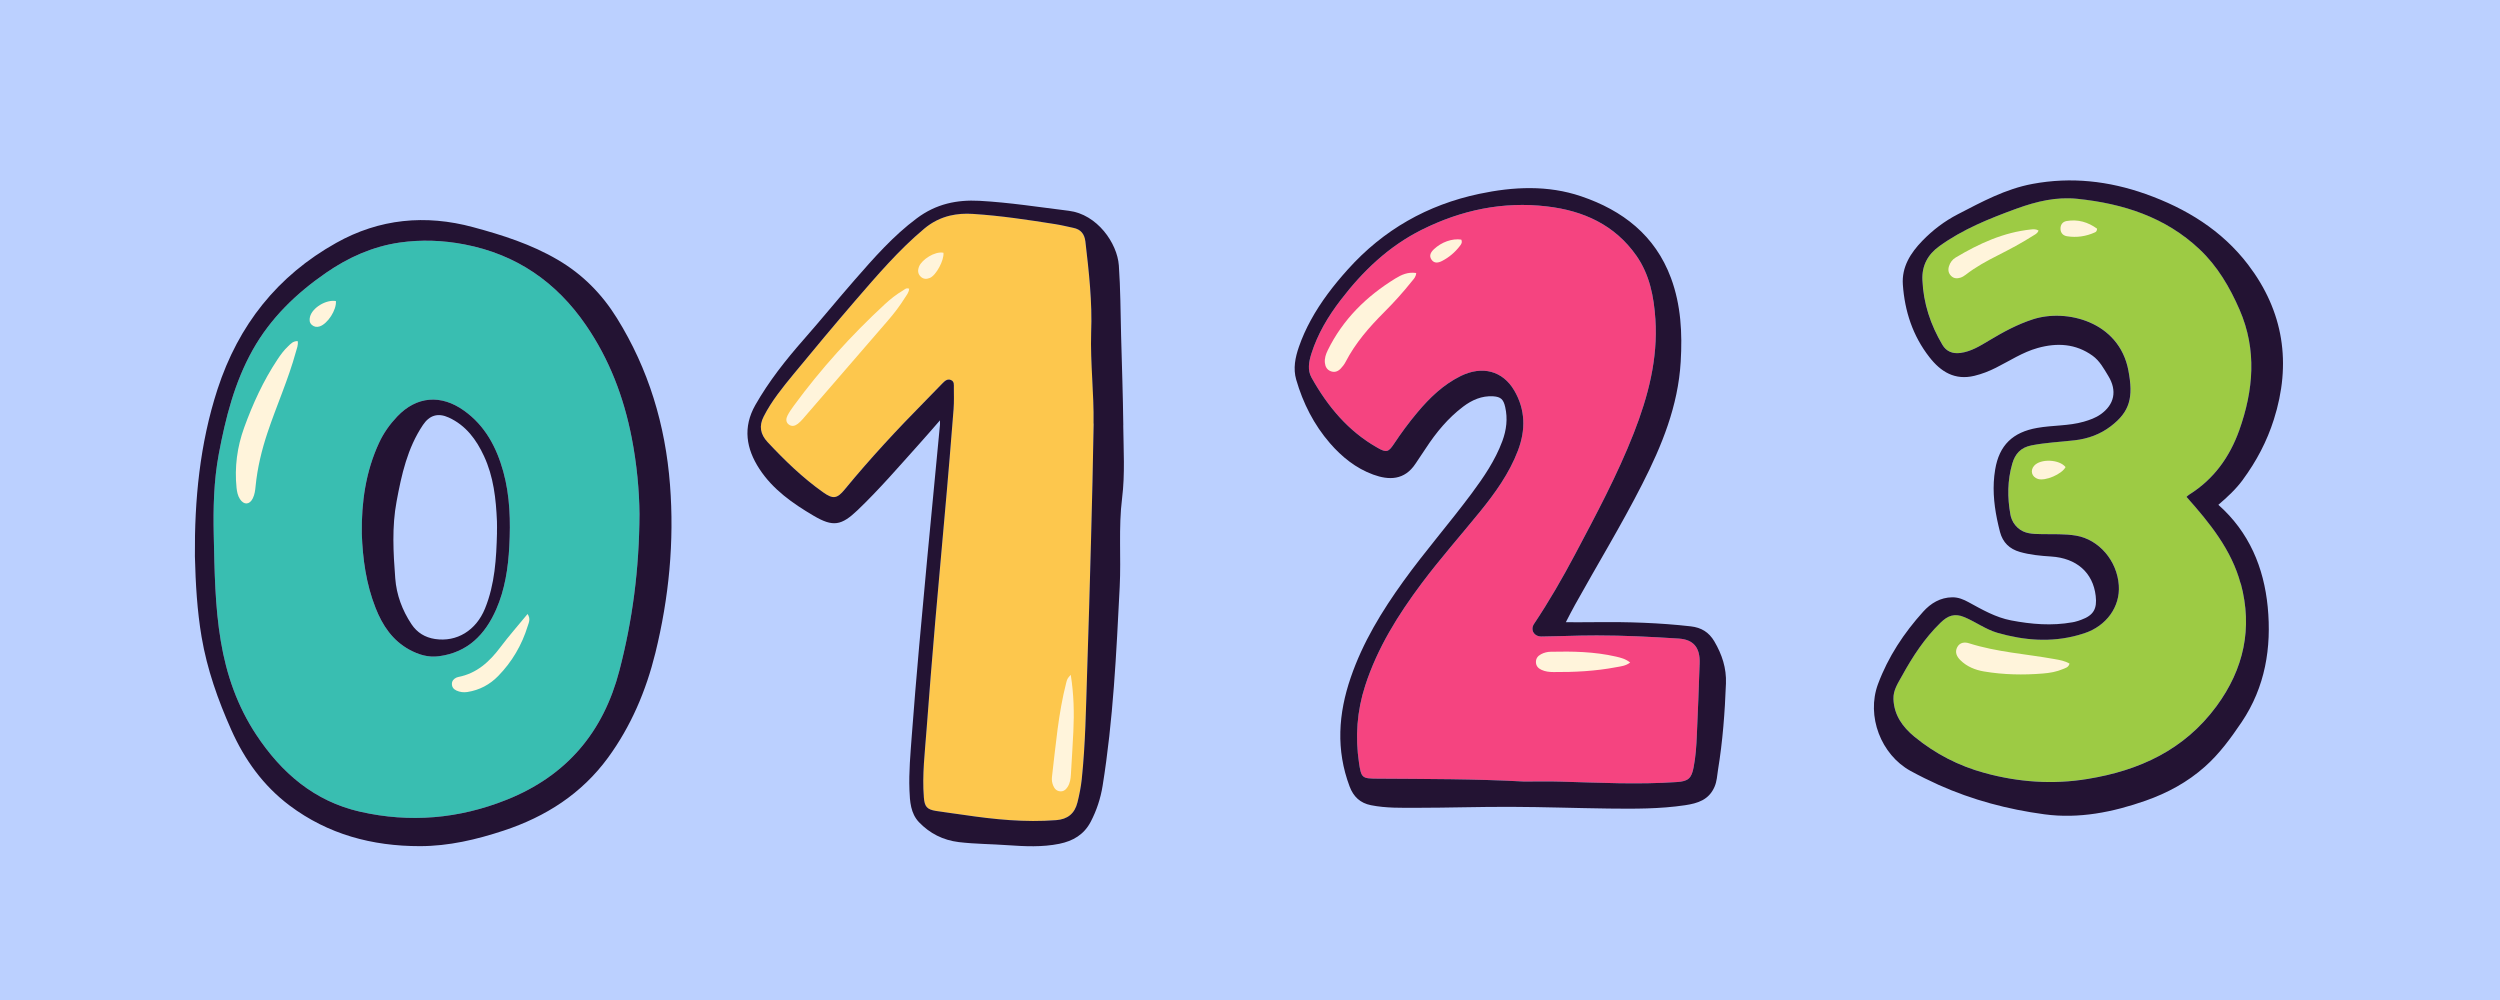 <?xml version="1.0" encoding="UTF-8"?>
<svg id="Layer_2" data-name="Layer 2" xmlns="http://www.w3.org/2000/svg" xmlns:xlink="http://www.w3.org/1999/xlink" viewBox="0 0 500 200">
  <defs>
    <style>
      .cls-1 {
        fill: #9dcb44;
      }

      .cls-2 {
        fill: #fdc74d;
      }

      .cls-3 {
        fill: #fff4db;
      }

      .cls-4 {
        filter: url(#drop-shadow-1);
      }

      .cls-4, .cls-5, .cls-6, .cls-7 {
        fill: none;
      }

      .cls-5 {
        filter: url(#drop-shadow-4);
      }

      .cls-8 {
        fill: #bbd0ff;
      }

      .cls-9 {
        fill: #231333;
      }

      .cls-10 {
        fill: #f54480;
      }

      .cls-6 {
        filter: url(#drop-shadow-2);
      }

      .cls-11 {
        fill: #39beb1;
      }

      .cls-7 {
        filter: url(#drop-shadow-3);
      }
    </style>
    <filter id="drop-shadow-1" filterUnits="userSpaceOnUse">
      <feOffset dx="-2" dy="3"/>
      <feGaussianBlur result="blur" stdDeviation="0"/>
      <feFlood flood-color="#1c0d3f" flood-opacity=".1"/>
      <feComposite in2="blur" operator="in"/>
      <feComposite in="SourceGraphic"/>
    </filter>
    <filter id="drop-shadow-2" filterUnits="userSpaceOnUse">
      <feOffset dx="-2" dy="3"/>
      <feGaussianBlur result="blur-2" stdDeviation="0"/>
      <feFlood flood-color="#1c0d3f" flood-opacity=".1"/>
      <feComposite in2="blur-2" operator="in"/>
      <feComposite in="SourceGraphic"/>
    </filter>
    <filter id="drop-shadow-3" filterUnits="userSpaceOnUse">
      <feOffset dx="-2" dy="3"/>
      <feGaussianBlur result="blur-3" stdDeviation="0"/>
      <feFlood flood-color="#1c0d3f" flood-opacity=".1"/>
      <feComposite in2="blur-3" operator="in"/>
      <feComposite in="SourceGraphic"/>
    </filter>
    <filter id="drop-shadow-4" filterUnits="userSpaceOnUse">
      <feOffset dx="-2" dy="3"/>
      <feGaussianBlur result="blur-4" stdDeviation="0"/>
      <feFlood flood-color="#1c0d3f" flood-opacity=".1"/>
      <feComposite in2="blur-4" operator="in"/>
      <feComposite in="SourceGraphic"/>
    </filter>
  </defs>
  <g id="Layer_1-2" data-name="Layer 1">
    <rect class="cls-8" width="500" height="200"/>
    <g class="cls-4">
      <path class="cls-11" d="m129.9,99.81c-.06,11.13-1.41,21.26-4.01,31.26-3.22,12.42-10.61,21.1-22.53,25.87-9.55,3.82-19.37,4.68-29.39,2.39-9.11-2.09-15.69-7.76-20.74-15.41-3.76-5.7-5.95-11.98-7.07-18.69-1.18-7.01-1.25-14.08-1.41-21.15-.12-5.44,0-10.87,1-16.24,1.36-7.25,3.15-14.36,6.8-20.87,3.58-6.38,8.7-11.29,14.66-15.41,4.47-3.09,9.35-5.27,14.73-6.05,4.32-.62,8.65-.46,12.99.38,10.39,2,18.37,7.55,24.27,16.16,4.68,6.81,7.56,14.39,9.14,22.49,1.04,5.32,1.52,10.67,1.56,15.27Zm-26.04,6.47c.26-5.05.15-10.08-1.21-14.99-1.35-4.84-3.61-9.13-7.81-12.14-4.64-3.33-9.52-2.92-13.39,1.14-1.49,1.57-2.74,3.32-3.65,5.3-2.66,5.75-3.52,11.83-3.44,18.16.18,5.03.86,10.03,2.75,14.82,1.38,3.52,3.39,6.53,6.79,8.38,1.81.98,3.72,1.58,5.86,1.3,5.78-.75,9.26-4.33,11.48-9.37,1.75-4,2.39-8.27,2.62-12.6Z"/>
      <g>
        <path class="cls-9" d="m136,93.96c-.92-11.95-4.28-23.14-10.62-33.34-2.99-4.82-6.87-8.76-11.83-11.66-5.31-3.12-11.08-4.95-16.94-6.53-9.5-2.57-18.72-1.7-27.37,3.15-11.77,6.59-19.55,16.44-23.73,29.25-3.57,10.97-4.62,22.25-4.53,33.44.14,5.58.45,10.88,1.34,16.13,1.1,6.47,3.27,12.59,5.93,18.56,2.67,5.99,6.4,11.18,11.65,15.13,7.71,5.79,16.54,8.14,26.07,8.14,5.78,0,11.31-1.31,16.77-3.11,8.43-2.79,15.57-7.36,20.86-14.58,4.61-6.31,7.61-13.39,9.47-20.94,2.72-11.05,3.81-22.26,2.93-33.64Zm-10.11,37.11c-3.22,12.42-10.61,21.1-22.53,25.87-9.55,3.82-19.37,4.68-29.39,2.39-9.11-2.09-15.69-7.76-20.74-15.41-3.76-5.7-5.95-11.98-7.07-18.69-1.18-7.01-1.25-14.08-1.41-21.15-.12-5.44,0-10.87,1-16.24,1.36-7.25,3.15-14.36,6.8-20.87,3.58-6.38,8.7-11.29,14.66-15.41,4.47-3.09,9.35-5.27,14.73-6.05,4.32-.62,8.65-.46,12.99.38,10.39,2,18.37,7.55,24.27,16.16,4.68,6.81,7.56,14.39,9.14,22.49,1.04,5.32,1.52,10.67,1.56,15.27-.06,11.13-1.41,21.26-4.01,31.26Z"/>
        <path class="cls-9" d="m94.84,79.15c-4.64-3.33-9.52-2.92-13.39,1.14-1.49,1.57-2.74,3.32-3.65,5.3-2.66,5.75-3.52,11.83-3.44,18.16.18,5.03.86,10.03,2.75,14.82,1.38,3.52,3.39,6.53,6.79,8.38,1.81.98,3.72,1.58,5.86,1.3,5.78-.75,9.26-4.33,11.48-9.37,1.75-4,2.39-8.27,2.62-12.6.26-5.05.15-10.08-1.21-14.99-1.35-4.84-3.61-9.13-7.81-12.14Zm6.56,24.39c-.13,5.16-.42,10.3-2.4,15.17-1.78,4.38-5.64,6.75-10,6.09-2-.31-3.57-1.26-4.71-2.97-1.85-2.79-2.99-5.86-3.24-9.16-.39-5.13-.69-10.3.27-15.4.99-5.34,2.16-10.65,5.27-15.28,1.31-1.95,3-2.47,5.17-1.48,3.42,1.57,5.51,4.41,7.03,7.69,1.93,4.13,2.41,8.58,2.6,13.07.04.76,0,1.52,0,2.27Z"/>
      </g>
      <path class="cls-3" d="m61.54,65.21c.14.82-.18,1.49-.36,2.16-1.51,5.51-3.86,10.73-5.67,16.14-1.17,3.5-2.03,7.05-2.39,10.72-.08.83-.18,1.67-.56,2.44-.64,1.3-1.77,1.37-2.57.15-.45-.69-.59-1.47-.68-2.27-.42-4.12.12-8.16,1.52-12.02,1.73-4.77,3.84-9.38,6.66-13.63.64-.97,1.33-1.9,2.18-2.69.48-.45.93-1,1.86-.99Z"/>
      <path class="cls-3" d="m107.52,119.81c.65.97.23,1.73.03,2.38-1.16,3.79-3.13,7.16-5.9,10-1.67,1.72-3.74,2.83-6.16,3.21-.77.12-1.51.03-2.22-.3-.56-.26-.89-.7-.89-1.31,0-.62.37-1.03.92-1.28.11-.05.23-.08.34-.11,3.73-.72,6.27-3.06,8.47-6,1.67-2.22,3.52-4.31,5.4-6.6Z"/>
      <path class="cls-3" d="m69.18,57.21c.16,1.76-1.64,4.54-3.24,5.07-.58.19-1.11.1-1.56-.29-.52-.45-.53-1.06-.37-1.66.46-1.78,3.2-3.46,5.17-3.12Z"/>
    </g>
    <g class="cls-6">
      <path class="cls-1" d="m450.16,113.7c2.4,8.91.62,17.09-4.87,24.55-6.44,8.73-15.41,12.84-25.77,14.53-6.93,1.15-13.8.66-20.57-1.19-5.2-1.41-9.9-3.84-14.07-7.26-2.35-1.94-4.07-4.31-4.19-7.53-.07-1.79.94-3.23,1.74-4.69,2.11-3.83,4.49-7.48,7.66-10.56,1.46-1.43,2.81-1.98,4.82-1.12,2.24.94,4.21,2.43,6.57,3.12,5.38,1.54,10.76,1.96,16.14.47.41-.11.84-.25,1.25-.38,4.43-1.46,7.19-5.32,6.89-9.59-.34-4.93-3.97-9.15-8.52-9.93-2.33-.4-4.68-.25-7.02-.31-1.65-.03-3.33-.04-4.66-1.26-.69-.63-1.16-1.4-1.39-2.28-.03-.12-.06-.25-.08-.38-.62-3.41-.6-6.8.37-10.16.57-1.99,1.71-3.25,3.86-3.67,2.85-.56,5.73-.68,8.58-1.01,2.7-.3,5.17-1.2,7.29-2.83,3.81-2.92,4.52-5.73,3.5-11.13-1.86-9.87-12.49-12.39-19.09-10.24-3.13,1.01-5.97,2.56-8.77,4.24-1.81,1.08-3.59,2.21-5.75,2.49-1.55.2-2.8-.29-3.59-1.63-2.37-4-3.81-8.31-4-12.98-.12-2.86,1.07-5.08,3.39-6.75,4.73-3.42,10.08-5.55,15.51-7.53,3.93-1.42,7.89-2.38,12.1-1.94,9.14.95,17.61,3.65,24.45,10.11,3.57,3.37,6.03,7.57,7.99,12.08,3.5,8.06,2.77,16.11-.07,24.11-1.91,5.33-5.08,9.78-9.98,12.84-.24.14-.43.36-.57.47,4.67,5.25,9,10.58,10.83,17.35Z"/>
      <path class="cls-9" d="m450.57,92.94c2.71-3.68,4.82-7.67,6.2-12.04,3.56-11.19,1.97-21.63-5.16-30.98-5.25-6.87-12.38-11.24-20.48-14.12-7.38-2.61-14.9-3.46-22.62-2.02-5.4,1-10.14,3.59-14.94,6.07-2.67,1.38-5,3.15-7.09,5.3-2.37,2.44-4.16,5.25-3.91,8.77.37,5.31,1.98,10.25,5.31,14.51,2.28,2.93,5.09,4.68,9.01,3.73,1.49-.36,2.9-.91,4.27-1.6,2.76-1.38,5.36-3.12,8.37-3.96,3.86-1.08,7.6-.89,10.98,1.54,1.43,1.03,2.26,2.59,3.16,4.07,1.78,2.92,1.23,5.69-1.54,7.65-1.03.73-2.19,1.13-3.38,1.48-3.04.87-6.21.69-9.3,1.24-4.88.85-7.62,3.45-8.42,8.35-.56,3.34-.29,6.63.37,9.89.18.87.38,1.72.6,2.58.56,2.1,1.89,3.39,3.98,3.99,2.03.58,4.12.78,6.22.91,5.12.32,8.4,3.22,8.94,7.89.31,2.59-.46,3.88-2.87,4.76-.43.17-.88.31-1.33.42-.15.03-.3.06-.45.09-4.12.74-8.2.4-12.28-.38-3.09-.6-5.77-2.15-8.48-3.63-1.02-.56-2.06-1-3.27-.99-2.4.03-4.3,1.19-5.82,2.87-3.86,4.28-7,9.01-9.04,14.48-2.38,6.41.6,14.12,6.5,17.37,1.85,1.01,3.72,1.93,5.64,2.8,6.75,3.02,13.84,4.9,21.13,5.88,6.94.94,13.71-.43,20.27-2.73,4.34-1.53,8.35-3.69,11.82-6.78,2.93-2.59,5.19-5.71,7.37-8.93,4.72-7.02,6-14.91,5.21-23.05-.77-7.85-3.69-14.93-9.87-20.41,1.79-1.53,3.51-3.12,4.9-5.01Zm-.41,20.77c2.4,8.91.62,17.09-4.87,24.55-6.44,8.73-15.41,12.84-25.77,14.53-6.93,1.15-13.8.66-20.57-1.19-5.2-1.41-9.9-3.84-14.07-7.26-2.35-1.94-4.07-4.31-4.19-7.53-.07-1.79.94-3.23,1.74-4.69,2.11-3.83,4.49-7.48,7.66-10.56,1.46-1.43,2.81-1.98,4.82-1.12,2.24.94,4.21,2.43,6.57,3.12,5.38,1.54,10.76,1.96,16.14.47.41-.11.84-.25,1.25-.38,4.43-1.46,7.19-5.32,6.89-9.59-.34-4.93-3.97-9.15-8.52-9.93-2.33-.4-4.68-.25-7.03-.31-1.65-.03-3.33-.04-4.66-1.26-.69-.63-1.16-1.4-1.39-2.28-.03-.12-.06-.25-.08-.38-.62-3.41-.6-6.8.37-10.16.57-1.99,1.71-3.25,3.86-3.67,2.85-.56,5.73-.68,8.58-1.01,2.7-.3,5.17-1.2,7.29-2.83,3.81-2.92,4.52-5.73,3.5-11.13-1.86-9.87-12.49-12.39-19.09-10.24-3.13,1.01-5.97,2.56-8.77,4.24-1.81,1.08-3.59,2.21-5.75,2.49-1.55.2-2.8-.29-3.59-1.63-2.37-4-3.81-8.31-4-12.98-.12-2.86,1.07-5.08,3.39-6.75,4.73-3.42,10.08-5.55,15.51-7.53,3.93-1.42,7.89-2.38,12.1-1.94,9.14.95,17.61,3.65,24.45,10.11,3.57,3.37,6.03,7.57,7.99,12.08,3.5,8.06,2.77,16.11-.07,24.11-1.91,5.33-5.08,9.78-9.98,12.84-.24.14-.43.36-.57.47,4.67,5.25,9,10.58,10.83,17.35Z"/>
      <path class="cls-3" d="m415.91,129.71c-.21.8-.84.89-1.34,1.11-1.26.54-2.61.77-3.96.88-3.95.33-7.91.25-11.83-.41-1.75-.3-3.42-.97-4.72-2.27-.72-.72-1.13-1.58-.62-2.57.51-.98,1.49-1.08,2.38-.79,5.57,1.77,11.4,2.13,17.11,3.16,1,.18,2.02.34,2.99.91Z"/>
      <path class="cls-3" d="m409.7,43.12c-.22.62-.73.79-1.13,1.05-2.25,1.44-4.62,2.69-7,3.9-2.24,1.13-4.44,2.33-6.43,3.88-.32.25-.69.47-1.07.59-.65.2-1.31.18-1.84-.35-.55-.55-.66-1.19-.44-1.93.23-.75.69-1.36,1.32-1.74,4.69-2.8,9.59-5.06,15.11-5.63.46-.05.97-.1,1.49.22Z"/>
      <path class="cls-3" d="m421.42,42.73c-.04.42-.15.61-.4.73-1.8.82-3.68,1.1-5.62.79-.75-.12-1.26-.62-1.3-1.42-.04-.85.4-1.48,1.21-1.62,2.28-.4,4.31.22,6.11,1.53Z"/>
      <path class="cls-3" d="m415.11,90.42c-.74,1.42-4.05,2.84-5.52,2.37-1.23-.39-1.61-1.66-.77-2.63,1.27-1.47,5.07-1.31,6.29.26Z"/>
    </g>
    <g class="cls-7">
      <path class="cls-10" d="m337.72,124.71c2.96.19,4.31,1.77,4.21,4.92-.14,4.79-.36,9.58-.56,14.37-.09,2.16-.23,4.31-.64,6.43-.42,2.23-1.07,2.83-3.34,2.98-7.72.53-15.42.14-23.13-.08-2.48-.08-4.95-.02-7.43-.02-9.78-.53-19.58-.51-29.36-.58-3.06-.02-3.21-.12-3.67-3.14-.78-5.25-.41-10.4,1.24-15.48,2.45-7.55,6.58-14.14,11.28-20.43,3.69-4.93,7.77-9.54,11.65-14.31,3.05-3.76,5.88-7.68,7.62-12.26,1.57-4.13,1.5-8.18-.74-12.01-2.32-3.96-6.41-5-10.7-2.9-3.47,1.71-6.21,4.34-8.66,7.27-1.7,2.02-3.26,4.14-4.72,6.34-1.1,1.65-1.51,1.74-3.24.76-5.86-3.3-9.99-8.26-13.22-14.04-.85-1.51-.54-3.18-.04-4.78.63-1.99,1.47-3.86,2.46-5.64,1-1.79,2.16-3.49,3.42-5.13,4.43-5.79,9.58-10.71,16.16-14.01,7.92-3.96,16.27-5.73,25.08-4.69,7.25.85,13.55,3.66,17.9,9.87,2.65,3.81,3.49,8.18,3.79,12.7.52,7.95-1.46,15.45-4.32,22.76-3.3,8.42-7.57,16.38-11.8,24.36-2.51,4.73-5.19,9.37-8.16,13.82-.78,1.17,0,2.52,1.49,2.51,2.64-.02,5.27-.14,7.9-.19,1.06-.02,2.12-.03,3.18-.03,5.46,0,10.91.28,16.35.63Z"/>
      <path class="cls-9" d="m344.87,125.28c-1.09-1.84-2.6-2.77-4.72-3.01-6.26-.71-12.52-.91-18.8-.84-.47,0-.95,0-1.42.01-1.54.03-3.08,0-4.76,0,.63-1.21,1.21-2.37,1.85-3.51,4.46-8.03,9.24-15.88,13.41-24.07,3.95-7.75,7.19-15.67,7.71-24.5.34-5.72.06-11.35-1.95-16.77-3.16-8.51-9.66-13.52-17.96-16.33-6.69-2.27-13.57-1.93-20.38-.49-10.36,2.19-19.17,7.19-26.26,15.09-2.84,3.16-5.43,6.5-7.44,10.2-.92,1.68-1.72,3.44-2.36,5.29-.75,2.15-1.19,4.36-.55,6.58,1.36,4.7,3.55,9.02,6.75,12.71,2.36,2.73,5.2,5.02,8.65,6.28,3.14,1.15,6.26,1.16,8.46-2.18.68-1.03,1.38-2.05,2.06-3.08,2.07-3.17,4.46-6.06,7.48-8.34,1.75-1.32,3.73-2.2,6-2.06,1.54.1,2.06.64,2.4,2.15.53,2.33.25,4.59-.57,6.81-1.44,3.88-3.74,7.24-6.17,10.51-4.41,5.93-9.29,11.51-13.61,17.51-4.31,5.98-8.13,12.23-10.54,19.26-2.49,7.25-2.98,14.48-.23,21.79.78,2.08,2.15,3.33,4.27,3.75,3.04.61,6.13.52,9.2.52,6.31,0,12.62-.22,18.93-.19,6.48.02,12.95.26,19.42.34,5.11.06,10.23.09,15.31-.67,2.5-.38,4.73-1.06,5.86-3.69.48-1.11.51-2.24.69-3.37.94-5.72,1.37-11.49,1.59-17.28.12-3.08-.79-5.81-2.32-8.42Zm-3.5,18.72c-.09,2.16-.23,4.31-.64,6.43-.42,2.23-1.07,2.83-3.34,2.98-7.72.53-15.42.14-23.13-.08-2.48-.08-4.95-.02-7.43-.02-9.78-.53-19.58-.51-29.36-.58-3.06-.02-3.21-.12-3.67-3.14-.78-5.25-.41-10.4,1.24-15.48,2.45-7.55,6.58-14.14,11.28-20.43,3.69-4.93,7.77-9.54,11.65-14.31,3.05-3.76,5.88-7.68,7.62-12.26,1.57-4.13,1.5-8.18-.74-12.01-2.32-3.96-6.41-5-10.7-2.9-3.47,1.71-6.21,4.34-8.66,7.27-1.7,2.02-3.26,4.14-4.72,6.34-1.1,1.65-1.51,1.74-3.24.76-5.86-3.3-9.99-8.26-13.22-14.04-.85-1.51-.54-3.18-.04-4.78.63-1.99,1.47-3.86,2.46-5.64,1-1.79,2.16-3.49,3.42-5.13,4.43-5.79,9.58-10.71,16.16-14.01,7.92-3.96,16.27-5.73,25.08-4.69,7.25.85,13.55,3.66,17.9,9.87,2.65,3.81,3.49,8.18,3.79,12.7.52,7.95-1.46,15.45-4.32,22.76-3.3,8.42-7.57,16.38-11.8,24.36-2.51,4.73-5.19,9.37-8.16,13.82-.78,1.17,0,2.52,1.49,2.51,2.64-.02,5.27-.14,7.9-.19,1.06-.02,2.12-.03,3.18-.03,5.46,0,10.91.28,16.35.63,2.96.19,4.31,1.77,4.21,4.92-.14,4.79-.36,9.58-.56,14.37Z"/>
      <path class="cls-3" d="m285.24,51.6c-.05.8-.51,1.22-.87,1.66-1.72,2.16-3.56,4.2-5.51,6.15-3,3-5.78,6.18-7.75,9.99-.25.49-.61.94-.99,1.34-.53.54-1.18.8-1.96.51-.76-.29-1.09-.89-1.18-1.66-.1-.91.18-1.74.57-2.54,3.03-6.18,7.73-10.79,13.52-14.35,1.21-.75,2.53-1.35,4.16-1.1Z"/>
      <path class="cls-3" d="m328.03,129.51c-.91.69-1.88.76-2.79.93-4.14.79-8.32,1-12.53.97-.85,0-1.68-.09-2.45-.46-.61-.29-1.04-.74-1.07-1.47-.04-.77.37-1.29,1.01-1.63.61-.33,1.28-.49,1.96-.5,4.36-.1,8.72-.02,13,.96.96.22,1.94.45,2.88,1.2Z"/>
      <path class="cls-3" d="m294.26,44.93c.25.57-.03.93-.29,1.27-.96,1.25-2.13,2.25-3.53,2.98-.75.39-1.58.57-2.14-.25-.55-.79-.14-1.5.5-2.1,1.51-1.42,3.64-2.18,5.46-1.91Z"/>
    </g>
    <g class="cls-5">
      <path class="cls-2" d="m220.25,63.55c-.18,6.07.58,12.1.48,18.17-.13,7.84-.32,15.67-.53,23.52-.23,8.79-.49,17.57-.78,26.37-.23,7.08-.33,14.18-1.07,21.24-.17,1.56-.48,3.12-.86,4.64-.55,2.22-1.96,3.37-4.26,3.54-6.2.48-12.34-.14-18.47-1.05-1.85-.28-3.7-.49-5.55-.79-1.82-.29-2.3-.86-2.44-2.72-.36-4.53.21-9.03.54-13.53.53-7.23,1.13-14.45,1.74-21.67.75-8.67,1.55-17.34,2.31-26.01.38-4.41.76-8.84,1.1-13.26.09-1.07.18-2.15.26-3.23.1-1.4.06-2.81.05-4.23-.01-.56.12-1.23-.56-1.53-.75-.32-1.26.2-1.72.66-1.14,1.15-2.25,2.33-3.39,3.48-5.63,5.7-11.08,11.57-16.17,17.76-1.51,1.84-2.33,1.95-4.28.57-4.12-2.91-7.72-6.41-11.15-10.08-1.41-1.52-1.76-3.19-.75-5.13,1.58-3.1,3.76-5.76,5.94-8.42,4.09-4.95,8.2-9.91,12.4-14.77,4.34-5.01,8.64-10.06,13.76-14.35,1.6-1.34,3.32-2.17,5.15-2.61,1.45-.34,2.99-.45,4.58-.34,5.52.35,10.98,1.18,16.43,2.04,1.23.19,2.43.49,3.66.75,1.49.3,2.23,1.22,2.41,2.74.7,6.06,1.4,12.12,1.15,18.24Z"/>
      <path class="cls-9" d="m226.66,82.05c-.07-5.96-.28-11.93-.44-17.91-.12-4.67-.12-9.36-.45-14.04-.32-4.5-4.36-10.24-9.99-10.94-5.96-.73-11.89-1.67-17.91-2-2.25-.12-4.39.04-6.43.56-2.14.55-4.17,1.51-6.09,2.95-4.74,3.53-8.58,7.93-12.42,12.32-3.44,3.94-6.74,7.99-10.19,11.91-3.59,4.09-6.96,8.34-9.67,13.1-2.54,4.47-1.84,8.73.81,12.78,2.69,4.13,6.67,6.91,10.83,9.36,3.91,2.3,5.55,2,8.83-1.13,4.38-4.19,8.33-8.8,12.38-13.3,1.3-1.44,2.57-2.92,4.07-4.64,0,.39.01.6.01.74,0,.07,0,.12-.01.18-.84,8.88-1.7,17.76-2.54,26.63-1.11,11.86-2.21,23.71-3.1,35.59-.26,3.59-.6,7.2-.46,10.81.09,2.29.23,4.65,1.91,6.42,2.15,2.24,4.79,3.59,7.96,3.98,3.26.39,6.54.38,9.81.62,3.43.24,6.88.41,10.29-.28,2.76-.56,4.94-1.85,6.28-4.4,1.18-2.26,1.97-4.66,2.38-7.18,2.12-13.17,2.75-26.49,3.42-39.79.3-5.92-.26-11.85.48-17.77.6-4.83.28-9.7.23-14.55Zm-5.93-.33c-.13,7.84-.32,15.67-.53,23.52-.23,8.79-.49,17.57-.78,26.37-.23,7.08-.33,14.18-1.07,21.24-.17,1.56-.48,3.12-.86,4.64-.55,2.22-1.96,3.37-4.26,3.54-6.2.48-12.34-.14-18.47-1.05-1.85-.28-3.7-.49-5.55-.79-1.82-.29-2.3-.86-2.44-2.72-.36-4.53.21-9.03.54-13.53.53-7.23,1.13-14.45,1.74-21.67.75-8.67,1.55-17.34,2.31-26.01.38-4.41.76-8.84,1.1-13.26.09-1.07.18-2.15.26-3.23.1-1.4.06-2.81.05-4.23-.01-.56.12-1.23-.56-1.53-.75-.32-1.26.2-1.72.66-1.14,1.15-2.25,2.33-3.39,3.48-5.63,5.7-11.08,11.57-16.17,17.76-1.51,1.84-2.33,1.95-4.28.57-4.12-2.91-7.72-6.41-11.15-10.08-1.41-1.52-1.76-3.19-.75-5.13,1.58-3.1,3.76-5.76,5.94-8.42,4.09-4.95,8.2-9.91,12.4-14.77,4.34-5.01,8.64-10.06,13.76-14.35,1.6-1.34,3.32-2.17,5.15-2.61,1.45-.34,2.99-.45,4.58-.34,5.52.35,10.98,1.18,16.43,2.04,1.23.19,2.43.49,3.66.75,1.49.3,2.23,1.22,2.41,2.74.7,6.06,1.4,12.12,1.15,18.24-.18,6.07.58,12.1.48,18.17Z"/>
      <path class="cls-3" d="m183.83,54.75c-.05.76-.51,1.27-.85,1.81-1.01,1.62-2.17,3.14-3.42,4.58-5.66,6.56-11.33,13.11-17,19.66-.3.34-.62.67-.98.95-.56.44-1.22.62-1.83.15-.63-.48-.56-1.19-.24-1.81.36-.69.81-1.35,1.28-1.98,5.39-7.34,11.47-14.06,18.15-20.24,1.13-1.04,2.33-2,3.66-2.78.33-.19.62-.58,1.22-.35Z"/>
      <path class="cls-3" d="m216.15,131.96c.62,3.91.7,7.63.52,11.35-.14,2.86-.32,5.72-.49,8.58-.05.87-.17,1.74-.66,2.5-.35.55-.83.95-1.53.87-.7-.07-1.1-.53-1.35-1.14-.23-.55-.32-1.13-.25-1.71.76-6.34,1.27-12.72,2.87-18.93.18-.69.26-.84.89-1.52Z"/>
      <path class="cls-3" d="m190.69,47.55c.16,1.51-1.47,4.51-2.7,5.03-.66.28-1.31.27-1.85-.25-.61-.59-.62-1.3-.31-2.06.53-1.3,3.09-3.07,4.86-2.72Z"/>
    </g>
  </g>
</svg>